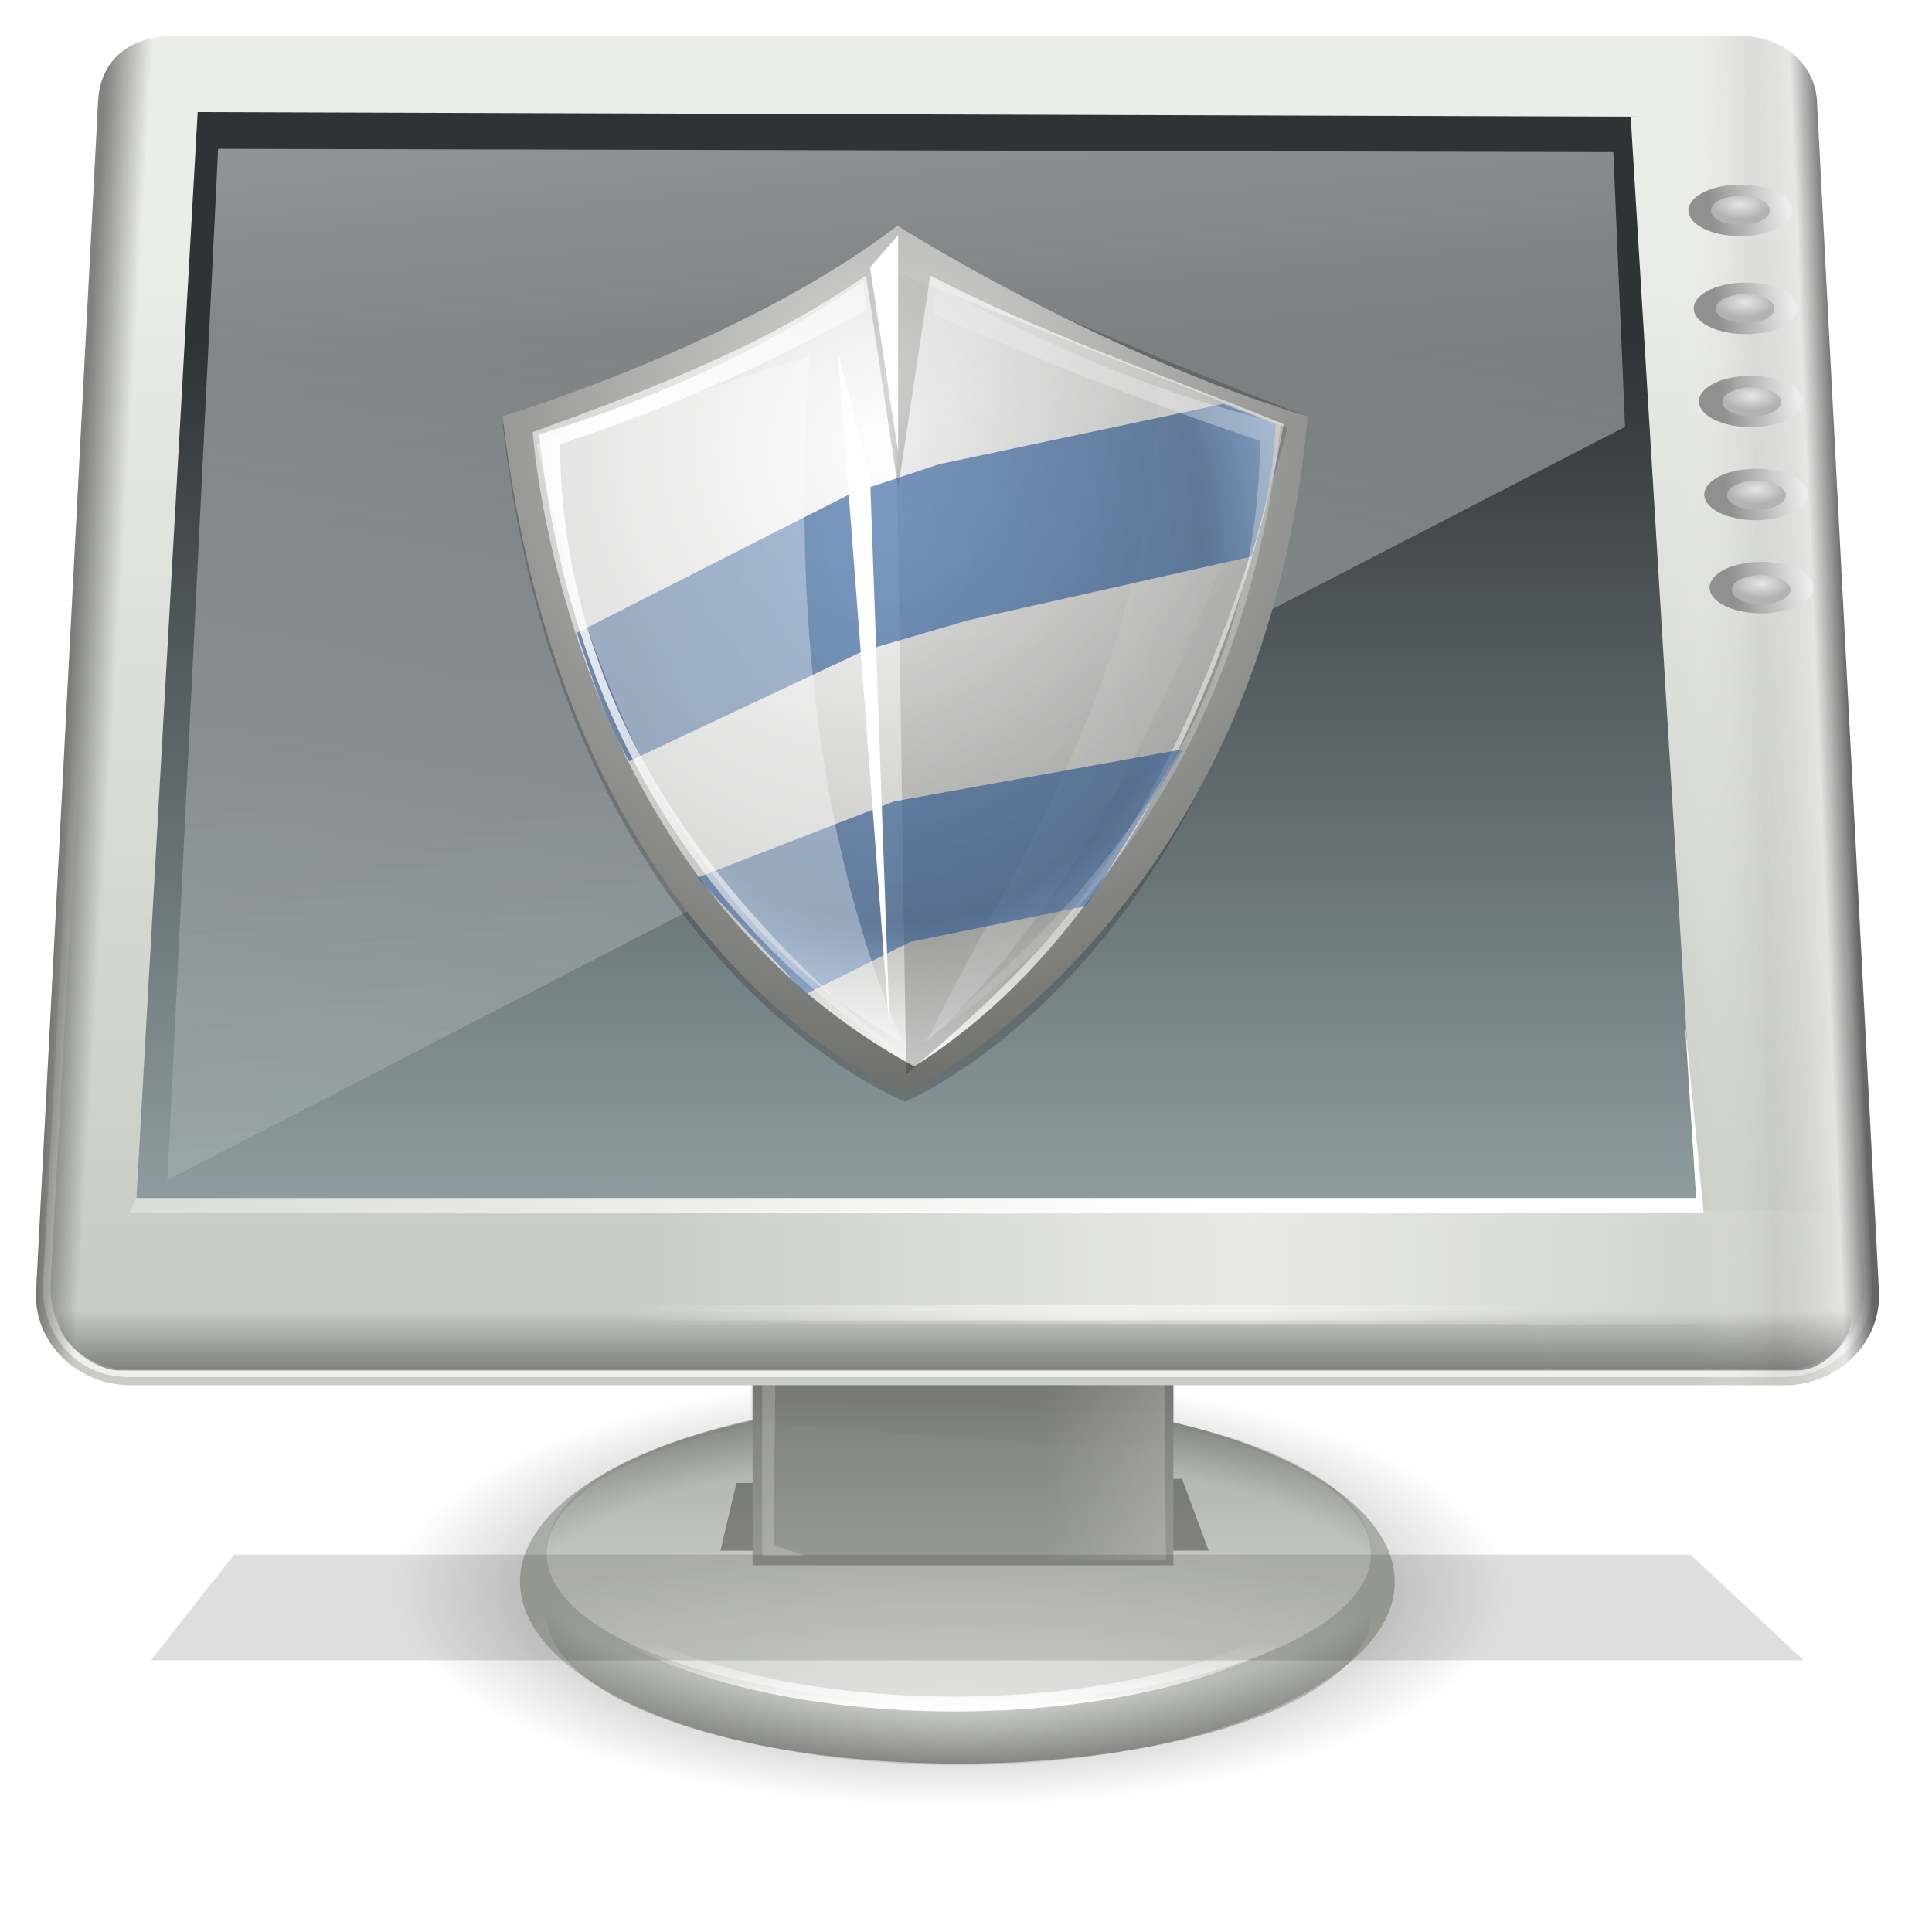 <?xml version="1.0" encoding="UTF-8" standalone="no"?>
<!-- Created with Inkscape (http://www.inkscape.org/) -->
<svg
   xmlns:dc="http://purl.org/dc/elements/1.1/"
   xmlns:cc="http://web.resource.org/cc/"
   xmlns:rdf="http://www.w3.org/1999/02/22-rdf-syntax-ns#"
   xmlns:svg="http://www.w3.org/2000/svg"
   xmlns="http://www.w3.org/2000/svg"
   xmlns:xlink="http://www.w3.org/1999/xlink"
   xmlns:sodipodi="http://sodipodi.sourceforge.net/DTD/sodipodi-0.dtd"
   xmlns:inkscape="http://www.inkscape.org/namespaces/inkscape"
   width="256"
   height="256"
   id="svg2327"
   sodipodi:version="0.32"
   inkscape:version="0.45+devel"
   sodipodi:docbase="/home/jimmac/gfx/ximian/art/icons/tango-clipart"
   sodipodi:docname="09_security.svg"
   inkscape:output_extension="org.inkscape.output.svg.inkscape"
   version="1.0"
   inkscape:export-filename="/home/jimmac/src/cvs/tango-icon-theme/128x128/devices/video-display.png"
   inkscape:export-xdpi="45"
   inkscape:export-ydpi="45">
  <defs
     id="defs3">
    <filter
       inkscape:collect="always"
       x="-0.306"
       width="1.611"
       y="-0.173"
       height="1.345"
       id="filter9141">
      <feGaussianBlur
         inkscape:collect="always"
         stdDeviation="11.586"
         id="feGaussianBlur9143" />
    </filter>
    <radialGradient
       inkscape:collect="always"
       xlink:href="#linearGradient5642"
       id="radialGradient5652"
       gradientUnits="userSpaceOnUse"
       gradientTransform="matrix(-2.799,0,0,5.926,338.627,-550)"
       cx="50.423"
       cy="105.181"
       fx="50.423"
       fy="105.181"
       r="45.707" />
    <linearGradient
       inkscape:collect="always"
       id="linearGradient5642">
      <stop
         style="stop-color:#ffffff;stop-opacity:1;"
         offset="0"
         id="stop5644" />
      <stop
         style="stop-color:#ffffff;stop-opacity:0;"
         offset="1"
         id="stop5646" />
    </linearGradient>
    <radialGradient
       inkscape:collect="always"
       xlink:href="#linearGradient5642"
       id="radialGradient5648"
       cx="50.423"
       cy="105.181"
       fx="50.423"
       fy="105.181"
       r="45.707"
       gradientTransform="matrix(2.799,0,0,5.926,-90.703,-547.172)"
       gradientUnits="userSpaceOnUse" />
    <filter
       inkscape:collect="always"
       x="-1.025"
       width="3.05"
       y="-0.078"
       height="1.156"
       id="filter5632">
      <feGaussianBlur
         inkscape:collect="always"
         stdDeviation="5.552"
         id="feGaussianBlur5634" />
    </filter>
    <linearGradient
       inkscape:collect="always"
       id="linearGradient5578">
      <stop
         style="stop-color:#3465a4;stop-opacity:1;"
         offset="0"
         id="stop5580" />
      <stop
         id="stop5636"
         offset="0.759"
         style="stop-color:#295083;stop-opacity:1;" />
      <stop
         style="stop-color:#6f9ad3;stop-opacity:1"
         offset="1"
         id="stop5582" />
    </linearGradient>
    <radialGradient
       inkscape:collect="always"
       xlink:href="#linearGradient5578"
       id="radialGradient5584"
       cx="121"
       cy="91.904"
       fx="121"
       fy="91.904"
       r="87"
       gradientTransform="matrix(1.151,0,0,1.422,-18.226,-30.166)"
       gradientUnits="userSpaceOnUse" />
    <filter
       inkscape:collect="always"
       x="-0.12"
       width="1.24"
       y="-0.063"
       height="1.126"
       id="filter5572">
      <feGaussianBlur
         inkscape:collect="always"
         stdDeviation="4.345"
         id="feGaussianBlur5574" />
    </filter>
    <linearGradient
       inkscape:collect="always"
       id="linearGradient5508">
      <stop
         style="stop-color:#ffffff;stop-opacity:1;"
         offset="0"
         id="stop5510" />
      <stop
         style="stop-color:#ffffff;stop-opacity:0;"
         offset="1"
         id="stop5512" />
    </linearGradient>
    <linearGradient
       inkscape:collect="always"
       xlink:href="#linearGradient5508"
       id="linearGradient5514"
       x1="125"
       y1="140.5"
       x2="212"
       y2="140.5"
       gradientUnits="userSpaceOnUse"
       gradientTransform="translate(3,1)" />
    <filter
       inkscape:collect="always"
       x="-0.721"
       width="2.442"
       y="-0.093"
       height="1.187"
       id="filter5332">
      <feGaussianBlur
         inkscape:collect="always"
         stdDeviation="2.103"
         id="feGaussianBlur5334" />
    </filter>
    <filter
       inkscape:collect="always"
       id="filter5416">
      <feGaussianBlur
         inkscape:collect="always"
         stdDeviation="3.853"
         id="feGaussianBlur5418" />
    </filter>
    <linearGradient
       inkscape:collect="always"
       id="linearGradient5338">
      <stop
         style="stop-color:#000000;stop-opacity:1;"
         offset="0"
         id="stop5340" />
      <stop
         style="stop-color:#000000;stop-opacity:0;"
         offset="1"
         id="stop5342" />
    </linearGradient>
    <linearGradient
       inkscape:collect="always"
       xlink:href="#linearGradient5338"
       id="linearGradient5346"
       x1="201"
       y1="179"
       x2="78"
       y2="40"
       gradientUnits="userSpaceOnUse" />
    <linearGradient
       id="linearGradient5204">
      <stop
         style="stop-color:#ffffff;stop-opacity:1;"
         offset="0"
         id="stop5206" />
      <stop
         id="stop5212"
         offset="0.773"
         style="stop-opacity:1;stop-color:#c5c5c3" />
      <stop
         style="stop-opacity:1;stop-color:#ffffff"
         offset="1"
         id="stop5208" />
    </linearGradient>
    <radialGradient
       inkscape:collect="always"
       xlink:href="#linearGradient5204"
       id="radialGradient5210"
       cx="117.5"
       cy="78.487"
       fx="117.5"
       fy="78.487"
       r="95"
       gradientTransform="matrix(1.6,0,0,1.676,-70.537,-55.554)"
       gradientUnits="userSpaceOnUse" />
    <linearGradient
       inkscape:collect="always"
       id="linearGradient5654">
      <stop
         style="stop-color:#d7d7d5;stop-opacity:1"
         offset="0"
         id="stop5656" />
      <stop
         style="stop-color:#585a56;stop-opacity:1"
         offset="1"
         id="stop5658" />
    </linearGradient>
    <radialGradient
       inkscape:collect="always"
       xlink:href="#linearGradient5654"
       id="radialGradient5660"
       cx="118.517"
       cy="67.031"
       fx="118.517"
       fy="67.031"
       r="100.264"
       gradientTransform="matrix(1.945,0,0,2.097,-112.009,-78.328)"
       gradientUnits="userSpaceOnUse" />
    <filter
       inkscape:collect="always"
       id="filter5502">
      <feGaussianBlur
         inkscape:collect="always"
         stdDeviation="3.125"
         id="feGaussianBlur5504" />
    </filter>
    <linearGradient
       id="linearGradient5795">
      <stop
         style="stop-color:#2e3436;stop-opacity:1;"
         offset="0"
         id="stop5797" />
      <stop
         style="stop-color:#8d9a9e;stop-opacity:1;"
         offset="1"
         id="stop5799" />
    </linearGradient>
    <linearGradient
       id="linearGradient7113">
      <stop
         style="stop-color:#ccceca;stop-opacity:1;"
         offset="0"
         id="stop7115" />
      <stop
         style="stop-color:#aaada7;stop-opacity:1;"
         offset="1"
         id="stop7117" />
    </linearGradient>
    <linearGradient
       id="linearGradient7103">
      <stop
         style="stop-color:#000000;stop-opacity:0;"
         offset="0"
         id="stop7105" />
      <stop
         id="stop7111"
         offset="0.738"
         style="stop-color:#000000;stop-opacity:0;" />
      <stop
         style="stop-color:#000000;stop-opacity:1;"
         offset="1"
         id="stop7107" />
    </linearGradient>
    <linearGradient
       inkscape:collect="always"
       id="linearGradient6281">
      <stop
         style="stop-color:#000000;stop-opacity:1;"
         offset="0"
         id="stop6283" />
      <stop
         style="stop-color:#000000;stop-opacity:0;"
         offset="1"
         id="stop6285" />
    </linearGradient>
    <linearGradient
       inkscape:collect="always"
       id="linearGradient6257">
      <stop
         style="stop-color:#000000;stop-opacity:1;"
         offset="0"
         id="stop6259" />
      <stop
         style="stop-color:#000000;stop-opacity:0;"
         offset="1"
         id="stop6261" />
    </linearGradient>
    <linearGradient
       id="linearGradient6241">
      <stop
         style="stop-color:#555753;stop-opacity:1;"
         offset="0"
         id="stop6243" />
      <stop
         style="stop-color:#3b3c3a;stop-opacity:1;"
         offset="1"
         id="stop6245" />
    </linearGradient>
    <linearGradient
       inkscape:collect="always"
       id="linearGradient6225">
      <stop
         style="stop-color:#ffffff;stop-opacity:1;"
         offset="0"
         id="stop6227" />
      <stop
         style="stop-color:#ffffff;stop-opacity:0;"
         offset="1"
         id="stop6229" />
    </linearGradient>
    <linearGradient
       id="linearGradient6215">
      <stop
         style="stop-color:#ffffff;stop-opacity:0;"
         offset="0"
         id="stop6217" />
      <stop
         id="stop6223"
         offset="0.5"
         style="stop-color:#ffffff;stop-opacity:1;" />
      <stop
         style="stop-color:#ffffff;stop-opacity:0;"
         offset="1"
         id="stop6219" />
    </linearGradient>
    <linearGradient
       inkscape:collect="always"
       id="linearGradient6203">
      <stop
         style="stop-color:#000000;stop-opacity:1;"
         offset="0"
         id="stop6205" />
      <stop
         style="stop-color:#000000;stop-opacity:0;"
         offset="1"
         id="stop6207" />
    </linearGradient>
    <linearGradient
       id="linearGradient6157">
      <stop
         style="stop-color:#ffffff;stop-opacity:1;"
         offset="0"
         id="stop6159" />
      <stop
         id="stop6165"
         offset="0.5"
         style="stop-color:#bfbfbf;stop-opacity:0.498;" />
      <stop
         style="stop-color:#ffffff;stop-opacity:0;"
         offset="1"
         id="stop6161" />
    </linearGradient>
    <linearGradient
       inkscape:collect="always"
       id="linearGradient6013">
      <stop
         style="stop-color:#ffffff;stop-opacity:1;"
         offset="0"
         id="stop6015" />
      <stop
         style="stop-color:#ffffff;stop-opacity:0;"
         offset="1"
         id="stop6017" />
    </linearGradient>
    <linearGradient
       inkscape:collect="always"
       id="linearGradient5875">
      <stop
         style="stop-color:#ffffff;stop-opacity:1;"
         offset="0"
         id="stop5877" />
      <stop
         style="stop-color:#ffffff;stop-opacity:0;"
         offset="1"
         id="stop5879" />
    </linearGradient>
    <linearGradient
       id="linearGradient5867">
      <stop
         style="stop-color:#ffffff;stop-opacity:1;"
         offset="0"
         id="stop5869" />
      <stop
         style="stop-color:#ffffff;stop-opacity:0;"
         offset="1"
         id="stop5871" />
    </linearGradient>
    <linearGradient
       id="linearGradient5678">
      <stop
         style="stop-color:#e6e6e6;stop-opacity:1;"
         offset="0"
         id="stop5680" />
      <stop
         style="stop-color:#b2b2b2;stop-opacity:1;"
         offset="1"
         id="stop5682" />
    </linearGradient>
    <linearGradient
       id="linearGradient2329">
      <stop
         id="stop2331"
         offset="0"
         style="stop-color:#ffffff;stop-opacity:1;" />
      <stop
         id="stop2333"
         offset="1"
         style="stop-color:#ffffff;stop-opacity:0;" />
    </linearGradient>
    <linearGradient
       id="linearGradient2711">
      <stop
         id="stop2713"
         offset="0"
         style="stop-color:#909090;stop-opacity:1;" />
      <stop
         id="stop2715"
         offset="1"
         style="stop-color:#ebebeb;stop-opacity:0.99;" />
    </linearGradient>
    <linearGradient
       id="linearGradient2701">
      <stop
         id="stop2703"
         offset="0"
         style="stop-color:#585956;stop-opacity:1;" />
      <stop
         id="stop2705"
         offset="1"
         style="stop-color:#bbbeb8;stop-opacity:1;" />
    </linearGradient>
    <linearGradient
       id="linearGradient2683">
      <stop
         id="stop2685"
         offset="0"
         style="stop-color:#000000;stop-opacity:1;" />
      <stop
         id="stop2687"
         offset="1"
         style="stop-color:#000000;stop-opacity:0;" />
    </linearGradient>
    <linearGradient
       id="linearGradient2675">
      <stop
         id="stop2677"
         offset="0"
         style="stop-color:#5b5b97;stop-opacity:1;" />
      <stop
         id="stop2679"
         offset="1"
         style="stop-color:#1b1b43;stop-opacity:1;" />
    </linearGradient>
    <linearGradient
       id="linearGradient2667">
      <stop
         id="stop2669"
         offset="0"
         style="stop-color:#ffffff;stop-opacity:1;" />
      <stop
         id="stop2671"
         offset="1"
         style="stop-color:#fcfcff;stop-opacity:0;" />
    </linearGradient>
    <linearGradient
       inkscape:collect="always"
       id="linearGradient2454">
      <stop
         style="stop-color:#000000;stop-opacity:1;"
         offset="0"
         id="stop2456" />
      <stop
         style="stop-color:#000000;stop-opacity:0;"
         offset="1"
         id="stop2458" />
    </linearGradient>
    <linearGradient
       inkscape:collect="always"
       id="linearGradient2415">
      <stop
         style="stop-color:#ffffff;stop-opacity:1;"
         offset="0"
         id="stop2417" />
      <stop
         style="stop-color:#ffffff;stop-opacity:0;"
         offset="1"
         id="stop2419" />
    </linearGradient>
    <linearGradient
       id="linearGradient2245">
      <stop
         style="stop-color:#ebede8;stop-opacity:1;"
         offset="0"
         id="stop2247" />
      <stop
         style="stop-color:#cacdc6;stop-opacity:1;"
         offset="1"
         id="stop2249" />
    </linearGradient>
    <linearGradient
       inkscape:collect="always"
       xlink:href="#linearGradient2245"
       id="linearGradient2251"
       gradientTransform="matrix(6.97,0,0,5.456,-5.749,-13.739)"
       x1="28.412"
       y1="7.962"
       x2="28.412"
       y2="32.621"
       gradientUnits="userSpaceOnUse" />
    <linearGradient
       inkscape:collect="always"
       xlink:href="#linearGradient2415"
       id="linearGradient2421"
       gradientTransform="matrix(7.101,0,0,5.78,5.922,-3.199)"
       x1="24.388"
       y1="30.738"
       x2="25.046"
       y2="17.746"
       gradientUnits="userSpaceOnUse" />
    <linearGradient
       gradientUnits="userSpaceOnUse"
       y2="37.501"
       x2="16.211"
       y1="1.654"
       x1="11.492"
       gradientTransform="matrix(8.092,0,0,5.849,3.243,-19.952)"
       id="linearGradient2673"
       xlink:href="#linearGradient2667"
       inkscape:collect="always" />
    <linearGradient
       gradientUnits="userSpaceOnUse"
       y2="162.451"
       x2="3.707"
       y1="171.291"
       x1="3.707"
       gradientTransform="matrix(35.813,0,0,1.1,8.39,-7.441)"
       id="linearGradient2689"
       xlink:href="#linearGradient2683"
       inkscape:collect="always" />
    <linearGradient
       gradientUnits="userSpaceOnUse"
       y2="64.893"
       x2="12.128"
       y1="53.535"
       x1="12.207"
       gradientTransform="matrix(11.204,0,0,7.885,-8.063,-271.536)"
       id="linearGradient2707"
       xlink:href="#linearGradient2701"
       inkscape:collect="always" />
    <linearGradient
       gradientUnits="userSpaceOnUse"
       y2="3.845"
       x2="35.521"
       y1="3.938"
       x1="34.301"
       id="linearGradient2717"
       xlink:href="#linearGradient2711"
       inkscape:collect="always" />
    <linearGradient
       y2="3.845"
       x2="35.521"
       y1="3.938"
       x1="34.301"
       gradientUnits="userSpaceOnUse"
       id="linearGradient2721"
       xlink:href="#linearGradient2711"
       inkscape:collect="always" />
    <linearGradient
       y2="3.845"
       x2="35.521"
       y1="3.938"
       x1="34.301"
       gradientUnits="userSpaceOnUse"
       id="linearGradient2725"
       xlink:href="#linearGradient2711"
       inkscape:collect="always" />
    <linearGradient
       y2="3.845"
       x2="35.521"
       y1="3.938"
       x1="34.301"
       gradientUnits="userSpaceOnUse"
       id="linearGradient2729"
       xlink:href="#linearGradient2711"
       inkscape:collect="always" />
    <linearGradient
       y2="3.845"
       x2="35.521"
       y1="3.938"
       x1="34.301"
       gradientUnits="userSpaceOnUse"
       id="linearGradient2733"
       xlink:href="#linearGradient2711"
       inkscape:collect="always" />
    <linearGradient
       gradientUnits="userSpaceOnUse"
       y2="28.206"
       x2="-35.658"
       y1="33.416"
       x1="-35.658"
       id="linearGradient2327"
       xlink:href="#linearGradient5867"
       inkscape:collect="always" />
    <linearGradient
       gradientUnits="userSpaceOnUse"
       y2="32.182"
       x2="-35.081"
       y1="33.746"
       x1="-35.081"
       id="linearGradient2337"
       xlink:href="#linearGradient2329"
       inkscape:collect="always" />
    <radialGradient
       inkscape:collect="always"
       xlink:href="#linearGradient5678"
       id="radialGradient5676"
       cx="34.781"
       cy="3.591"
       fx="34.781"
       fy="3.591"
       r="0.84"
       gradientUnits="userSpaceOnUse" />
    <radialGradient
       inkscape:collect="always"
       xlink:href="#linearGradient5678"
       id="radialGradient5686"
       gradientUnits="userSpaceOnUse"
       cx="34.781"
       cy="3.591"
       fx="34.781"
       fy="3.591"
       r="0.84" />
    <radialGradient
       inkscape:collect="always"
       xlink:href="#linearGradient5678"
       id="radialGradient5690"
       gradientUnits="userSpaceOnUse"
       cx="34.781"
       cy="3.591"
       fx="34.781"
       fy="3.591"
       r="0.84" />
    <radialGradient
       inkscape:collect="always"
       xlink:href="#linearGradient5678"
       id="radialGradient5694"
       gradientUnits="userSpaceOnUse"
       cx="34.781"
       cy="3.591"
       fx="34.781"
       fy="3.591"
       r="0.84" />
    <radialGradient
       inkscape:collect="always"
       xlink:href="#linearGradient5678"
       id="radialGradient5698"
       gradientUnits="userSpaceOnUse"
       cx="34.781"
       cy="3.591"
       fx="34.781"
       fy="3.591"
       r="0.84" />
    <radialGradient
       inkscape:collect="always"
       xlink:href="#linearGradient2454"
       id="radialGradient5767"
       gradientUnits="userSpaceOnUse"
       gradientTransform="scale(1.926,0.519)"
       cx="12.576"
       cy="67.502"
       fx="12.576"
       fy="67.502"
       r="8.766" />
    <filter
       inkscape:collect="always"
       x="-0.15"
       width="1.299"
       y="-1.639"
       height="4.278"
       id="filter5863">
      <feGaussianBlur
         inkscape:collect="always"
         stdDeviation="16.389"
         id="feGaussianBlur5865" />
    </filter>
    <linearGradient
       inkscape:collect="always"
       xlink:href="#linearGradient5875"
       id="linearGradient5881"
       x1="129.296"
       y1="217.112"
       x2="129.296"
       y2="188.042"
       gradientUnits="userSpaceOnUse" />
    <filter
       inkscape:collect="always"
       x="-0.169"
       width="1.339"
       y="-0.912"
       height="2.824"
       id="filter5949">
      <feGaussianBlur
         inkscape:collect="always"
         stdDeviation="5.48"
         id="feGaussianBlur5951" />
    </filter>
    <filter
       inkscape:collect="always"
       x="-0.247"
       width="1.494"
       y="-0.06"
       height="1.121"
       id="filter6007">
      <feGaussianBlur
         inkscape:collect="always"
         stdDeviation="0.741"
         id="feGaussianBlur6009" />
    </filter>
    <linearGradient
       inkscape:collect="always"
       xlink:href="#linearGradient6013"
       id="linearGradient6019"
       x1="154.5"
       y1="197.5"
       x2="138.375"
       y2="197.5"
       gradientUnits="userSpaceOnUse" />
    <linearGradient
       inkscape:collect="always"
       xlink:href="#linearGradient6157"
       id="linearGradient6163"
       x1="244.655"
       y1="117.797"
       x2="223.434"
       y2="118.297"
       gradientUnits="userSpaceOnUse" />
    <linearGradient
       inkscape:collect="always"
       xlink:href="#linearGradient6203"
       id="linearGradient6209"
       x1="9.05"
       y1="93.9"
       x2="15.033"
       y2="94.254"
       gradientUnits="userSpaceOnUse" />
    <linearGradient
       inkscape:collect="always"
       xlink:href="#linearGradient6203"
       id="linearGradient6213"
       gradientUnits="userSpaceOnUse"
       x1="244.942"
       y1="93.973"
       x2="240.782"
       y2="94.15" />
    <linearGradient
       inkscape:collect="always"
       xlink:href="#linearGradient6215"
       id="linearGradient6221"
       x1="85.792"
       y1="174.229"
       x2="246.612"
       y2="174.229"
       gradientUnits="userSpaceOnUse"
       gradientTransform="translate(0,-2.75)" />
    <linearGradient
       inkscape:collect="always"
       xlink:href="#linearGradient6225"
       id="linearGradient6231"
       x1="144.25"
       y1="166"
       x2="112.25"
       y2="92.5"
       gradientUnits="userSpaceOnUse" />
    <linearGradient
       inkscape:collect="always"
       xlink:href="#linearGradient6241"
       id="linearGradient6247"
       x1="137.744"
       y1="181.65"
       x2="137.744"
       y2="175.044"
       gradientUnits="userSpaceOnUse"
       gradientTransform="matrix(1,0,0,0.722,0,50.241)" />
    <linearGradient
       inkscape:collect="always"
       xlink:href="#linearGradient6257"
       id="linearGradient6263"
       x1="128.517"
       y1="183.345"
       x2="128.517"
       y2="189.178"
       gradientUnits="userSpaceOnUse"
       gradientTransform="translate(0,-0.53)" />
    <filter
       inkscape:collect="always"
       x="-0.038"
       width="1.076"
       y="-0.366"
       height="1.731"
       id="filter6269">
      <feGaussianBlur
         inkscape:collect="always"
         stdDeviation="1.067"
         id="feGaussianBlur6271" />
    </filter>
    <linearGradient
       inkscape:collect="always"
       xlink:href="#linearGradient6281"
       id="linearGradient6287"
       x1="137.761"
       y1="181.116"
       x2="137.761"
       y2="173.094"
       gradientUnits="userSpaceOnUse"
       gradientTransform="translate(0,0.5)" />
    <linearGradient
       inkscape:collect="always"
       xlink:href="#linearGradient6215"
       id="linearGradient7099"
       gradientUnits="userSpaceOnUse"
       gradientTransform="matrix(0.773,0,0,1,15.769,3.25)"
       x1="85.792"
       y1="174.229"
       x2="246.612"
       y2="174.229" />
    <radialGradient
       inkscape:collect="always"
       xlink:href="#linearGradient7103"
       id="radialGradient7109"
       cx="127.102"
       cy="229.229"
       fx="127.102"
       fy="229.229"
       r="52.149"
       gradientTransform="matrix(1.454,0,0,0.507,-57.672,97.987)"
       gradientUnits="userSpaceOnUse" />
    <radialGradient
       inkscape:collect="always"
       xlink:href="#linearGradient7113"
       id="radialGradient7119"
       cx="-35.658"
       cy="37.259"
       fx="-35.658"
       fy="37.259"
       r="9.394"
       gradientTransform="matrix(1.168,0,0,0.49,6.004,14.624)"
       gradientUnits="userSpaceOnUse" />
    <radialGradient
       inkscape:collect="always"
       xlink:href="#linearGradient7103"
       id="radialGradient7123"
       gradientUnits="userSpaceOnUse"
       gradientTransform="matrix(1.454,0,0,0.507,-57.672,97.987)"
       cx="127.102"
       cy="229.229"
       fx="127.102"
       fy="229.229"
       r="52.149" />
    <radialGradient
       gradientUnits="userSpaceOnUse"
       gradientTransform="matrix(1.647,-7.416687e-7,4.6060486e-7,2.494,-13.603,-18.994)"
       r="3"
       fy="16.195"
       fx="22.643"
       cy="16.195"
       cx="22.643"
       id="radialGradient11278"
       xlink:href="#linearGradient11272"
       inkscape:collect="always" />
    <radialGradient
       gradientUnits="userSpaceOnUse"
       r="18.214"
       fy="23.071"
       fx="25.786"
       cy="23.071"
       cx="25.786"
       id="radialGradient11270"
       xlink:href="#linearGradient11264"
       inkscape:collect="always" />
    <radialGradient
       gradientTransform="matrix(1.442,0,0,1.442,-11.409,-6.965)"
       gradientUnits="userSpaceOnUse"
       r="18.672"
       fy="15.742"
       fx="25.786"
       cy="15.742"
       cx="25.786"
       id="radialGradient11234"
       xlink:href="#linearGradient11178"
       inkscape:collect="always" />
    <radialGradient
       gradientTransform="matrix(1.41,0,0,1.41,-9.311,-2.518)"
       gradientUnits="userSpaceOnUse"
       r="11.5"
       fy="6.143"
       fx="22.714"
       cy="6.143"
       cx="22.714"
       id="radialGradient11224"
       xlink:href="#linearGradient11218"
       inkscape:collect="always" />
    <radialGradient
       gradientTransform="matrix(1.481,0,0,1.481,-10.936,-10.115)"
       gradientUnits="userSpaceOnUse"
       r="11"
       fy="21.01"
       fx="22.714"
       cy="21.01"
       cx="22.714"
       id="radialGradient11210"
       xlink:href="#linearGradient11204"
       inkscape:collect="always" />
    <linearGradient
       gradientUnits="userSpaceOnUse"
       y2="23.071"
       x2="42.471"
       y1="23.071"
       x1="7.143"
       id="linearGradient11170"
       xlink:href="#linearGradient11164"
       inkscape:collect="always" />
    <linearGradient
       id="linearGradient11164">
      <stop
         id="stop11166"
         offset="0"
         style="stop-color:#eeeeec;stop-opacity:1;" />
      <stop
         style="stop-color:#c6c6bf;stop-opacity:1;"
         offset="0.27"
         id="stop11172" />
      <stop
         id="stop11176"
         offset="0.379"
         style="stop-color:#f9f9f8;stop-opacity:1;" />
      <stop
         id="stop11174"
         offset="0.75"
         style="stop-color:#c8c8c2;stop-opacity:1;" />
      <stop
         id="stop11168"
         offset="1"
         style="stop-color:#eeeeec;stop-opacity:1;" />
    </linearGradient>
    <linearGradient
       id="linearGradient11178">
      <stop
         style="stop-color:#eeeeec;stop-opacity:1;"
         offset="0"
         id="stop11180" />
      <stop
         style="stop-color:#c1c1ba;stop-opacity:1;"
         offset="1"
         id="stop11188" />
    </linearGradient>
    <linearGradient
       id="linearGradient11204">
      <stop
         id="stop11206"
         offset="0"
         style="stop-color:#fffacf;stop-opacity:1;" />
      <stop
         id="stop11208"
         offset="1"
         style="stop-color:#d6c000;stop-opacity:1;" />
    </linearGradient>
    <linearGradient
       id="linearGradient11218">
      <stop
         id="stop11220"
         offset="0"
         style="stop-color:#edd400;stop-opacity:1;" />
      <stop
         id="stop11222"
         offset="1"
         style="stop-color:#c3ae00;stop-opacity:1;" />
    </linearGradient>
    <linearGradient
       id="linearGradient11264"
       inkscape:collect="always">
      <stop
         id="stop11266"
         offset="0"
         style="stop-color:#000000;stop-opacity:1;" />
      <stop
         id="stop11268"
         offset="1"
         style="stop-color:#000000;stop-opacity:0;" />
    </linearGradient>
    <linearGradient
       id="linearGradient11272">
      <stop
         id="stop11274"
         offset="0"
         style="stop-color:#666666;stop-opacity:1;" />
      <stop
         id="stop11276"
         offset="1"
         style="stop-color:#000000;stop-opacity:1;" />
    </linearGradient>
    <linearGradient
       id="linearGradient11280">
      <stop
         id="stop11282"
         offset="0"
         style="stop-color:#ffffff;stop-opacity:1;" />
      <stop
         id="stop11284"
         offset="1"
         style="stop-color:#eaeaea;stop-opacity:1;" />
    </linearGradient>
    <linearGradient
       inkscape:collect="always"
       xlink:href="#linearGradient5795"
       id="linearGradient5801"
       x1="117.601"
       y1="45.322"
       x2="117.601"
       y2="157.221"
       gradientUnits="userSpaceOnUse" />
    <radialGradient
       inkscape:collect="always"
       xlink:href="#linearGradient5578"
       id="radialGradient12090"
       gradientUnits="userSpaceOnUse"
       gradientTransform="matrix(1.151,0,0,1.422,-18.226,-30.166)"
       cx="121"
       cy="91.904"
       fx="121"
       fy="91.904"
       r="87" />
  </defs>
  <sodipodi:namedview
     id="base"
     pagecolor="#ffffff"
     bordercolor="#666666"
     borderopacity="0.122"
     inkscape:pageopacity="0.0"
     inkscape:pageshadow="2"
     inkscape:zoom="1"
     inkscape:cx="135.2345"
     inkscape:cy="138.96767"
     inkscape:current-layer="layer1"
     showgrid="false"
     inkscape:grid-bbox="true"
     inkscape:document-units="px"
     inkscape:window-width="872"
     inkscape:window-height="709"
     inkscape:window-x="477"
     inkscape:window-y="318"
     inkscape:showpageshadow="false"
     width="256px"
     height="256px" />
  <g
     id="layer1"
     inkscape:label="Layer 1"
     inkscape:groupmode="layer">
    <path
       sodipodi:type="arc"
       style="opacity:0.629;color:#000000;fill:url(#radialGradient5767);fill-opacity:1;fill-rule:evenodd;stroke:none;stroke-width:1;stroke-linecap:round;stroke-linejoin:miter;marker:none;marker-start:none;marker-mid:none;marker-end:none;stroke-miterlimit:4;stroke-dashoffset:0;stroke-opacity:0.701;visibility:visible;display:inline;overflow:visible"
       id="path2452"
       sodipodi:cx="24.218407"
       sodipodi:cy="35.051105"
       sodipodi:rx="16.882174"
       sodipodi:ry="4.552"
       d="M 41.101 35.051 A 16.882 4.552 0 1 1  7.336,35.051 A 16.882 4.552 0 1 1  41.101 35.051 z"
       transform="matrix(4.376,0,0,6.265,20.11,-8.672)" />
    <path
       sodipodi:type="arc"
       style="color:#000000;fill:url(#radialGradient7119);fill-opacity:1.0;fill-rule:evenodd;stroke:none;stroke-width:0.162;stroke-linecap:butt;stroke-linejoin:miter;marker:none;marker-start:none;marker-mid:none;marker-end:none;stroke-miterlimit:4;stroke-dashoffset:0;stroke-opacity:1;visibility:visible;display:inline;overflow:visible"
       id="path2407"
       sodipodi:cx="-35.658386"
       sodipodi:cy="29.716238"
       sodipodi:rx="9.3944187"
       sodipodi:ry="3.939595"
       d="M -26.264 29.716 A 9.394 3.94 0 1 1  -45.053,29.716 A 9.394 3.94 0 1 1  -26.264 29.716 z"
       transform="matrix(6.169,0,0,6.165,346.836,26.382)" />
    <path
       sodipodi:type="arc"
       style="opacity:0.429;color:#000000;fill:url(#linearGradient5881);fill-opacity:1.0;fill-rule:evenodd;stroke:none;stroke-width:1;stroke-linecap:round;stroke-linejoin:round;marker:none;marker-start:none;marker-mid:none;marker-end:none;stroke-miterlimit:4;stroke-dasharray:none;stroke-dashoffset:0;stroke-opacity:1;visibility:visible;display:inline;overflow:visible;enable-background:accumulate"
       id="path5873"
       sodipodi:cx="127.10245"
       sodipodi:cy="206.14897"
       sodipodi:rx="52.149124"
       sodipodi:ry="18.031223"
       d="M 179.252 206.149 A 52.149 18.031 0 1 1  74.953,206.149 A 52.149 18.031 0 1 1  179.252 206.149 z"
       transform="matrix(1.047,0,0,1.096,-6.032,-20.065)" />
    <path
       style="opacity:0.577;fill:#000000;fill-opacity:1;fill-rule:evenodd;stroke:none;stroke-width:1px;stroke-linecap:butt;stroke-linejoin:miter;stroke-opacity:1;filter:url(#filter5949)"
       d="M 97.581,193.414 L 95.459,204.727 L 160.16,204.727 L 156.624,192.707 L 97.581,193.414 z "
       id="path5883"
       transform="matrix(1,0,0,0.792,0,43.328)" />
    <path
       transform="matrix(1.047,0,0,1.096,-6.032,-20.565)"
       d="M 179.252 206.149 A 52.149 18.031 0 1 1  74.953,206.149 A 52.149 18.031 0 1 1  179.252 206.149 z"
       sodipodi:ry="18.031223"
       sodipodi:rx="52.149124"
       sodipodi:cy="206.14897"
       sodipodi:cx="127.10245"
       id="path7101"
       style="opacity:0.274;color:#000000;fill:url(#radialGradient7109);fill-opacity:1;fill-rule:evenodd;stroke:none;stroke-width:1;stroke-linecap:round;stroke-linejoin:round;marker:none;marker-start:none;marker-mid:none;marker-end:none;stroke-miterlimit:4;stroke-dasharray:none;stroke-dashoffset:0;stroke-opacity:1;visibility:visible;display:inline;overflow:visible;enable-background:accumulate"
       sodipodi:type="arc" />
    <path
       sodipodi:type="arc"
       style="color:#000000;fill:none;fill-opacity:1;fill-rule:evenodd;stroke:url(#linearGradient2337);stroke-width:0.357;stroke-linecap:butt;stroke-linejoin:miter;marker:none;marker-start:none;marker-mid:none;marker-end:none;stroke-miterlimit:4;stroke-dasharray:none;stroke-dashoffset:0;stroke-opacity:1;visibility:visible;display:inline;overflow:visible"
       id="path2983"
       sodipodi:cx="-35.658386"
       sodipodi:cy="29.716238"
       sodipodi:rx="9.3944187"
       sodipodi:ry="3.939595"
       d="M -26.264 29.716 A 9.394 3.94 0 1 1  -45.053,29.716 A 9.394 3.94 0 1 1  -26.264 29.716 z"
       transform="matrix(5.691,0,0,5.53,329.41,39.675)" />
    <rect
       y="168.18"
       x="99.717"
       height="39.241"
       width="55.762"
       id="rect2699"
       style="color:#000000;fill:url(#linearGradient2707);fill-opacity:1;fill-rule:evenodd;stroke:none;stroke-width:0.609;stroke-linecap:butt;stroke-linejoin:miter;marker:none;marker-start:none;marker-mid:none;marker-end:none;stroke-miterlimit:4;stroke-dashoffset:0;stroke-opacity:1;visibility:visible;display:inline;overflow:visible" />
    <path
       style="opacity:0.451;fill:#ffffff;fill-opacity:1;fill-rule:evenodd;stroke:none;stroke-width:1px;stroke-linecap:butt;stroke-linejoin:miter;stroke-opacity:1;filter:url(#filter6007)"
       d="M 101,182.5 L 101,206.25 L 107,206.25 L 102.5,204.75 L 102.75,181.75 L 101,182.5 z "
       id="path5953" />
    <path
       style="opacity:0.257;fill:url(#linearGradient6263);fill-opacity:1;fill-rule:evenodd;stroke:none;stroke-width:1px;stroke-linecap:butt;stroke-linejoin:miter;stroke-opacity:1;filter:url(#filter6269)"
       d="M 99.525,182.814 L 155.74,182.814 L 155.74,188.648 L 99.349,186.35 L 99.525,182.814 z "
       id="path6255"
       transform="matrix(1,0,0,1.788,0,-144.743)" />
    <path
       style="fill:url(#linearGradient6019);fill-rule:evenodd;stroke:none;stroke-width:1px;stroke-linecap:butt;stroke-linejoin:miter;stroke-opacity:1;fill-opacity:1.0;opacity:0.194"
       d="M 154.5,206.75 L 154.25,180.25 L 136.5,180.75 L 136.5,206.5 L 154.5,206.75 z "
       id="path6011" />
    <path
       style="opacity:0.36;fill:#000000;fill-opacity:1;fill-rule:evenodd;stroke:none;stroke-width:1px;stroke-linecap:butt;stroke-linejoin:miter;stroke-opacity:1;filter:url(#filter5863)"
       d="M 31,205 L 20,225 L 239,225 L 224,205 L 31,205 z "
       id="path5769"
       sodipodi:nodetypes="ccccc"
       transform="matrix(1,0,0,0.7,0,62.5)" />
    <path
       style="color:#000000;fill:url(#linearGradient2251);fill-opacity:1.0;fill-rule:evenodd;stroke:none;stroke-width:1;stroke-linecap:butt;stroke-linejoin:miter;marker:none;marker-start:none;marker-mid:none;marker-end:none;stroke-miterlimit:4;stroke-dashoffset:0;stroke-opacity:1;visibility:visible;display:inline;overflow:visible"
       d="M 23.279,4.756 L 230.471,4.756 C 236.092,4.756 240.489,8.354 240.752,13.397 L 248.969,171.089 C 249.328,177.98 243.411,183.544 236.506,183.544 L 17.244,183.544 C 10.339,183.544 4.422,177.98 4.781,171.089 L 12.998,13.397 C 13.246,8.628 16.375,4.756 23.279,4.756 z "
       id="rect2404"
       sodipodi:nodetypes="cssssssss" />
    <path
       sodipodi:nodetypes="ccccc"
       id="path2377"
       d="M 26.192,14.849 L 18.079,158.76 L 224.796,158.76 L 216.077,15.459 L 26.192,14.849 z "
       style="fill:url(#linearGradient5801);fill-opacity:1.0;fill-rule:evenodd;stroke:none;stroke-width:0.5;stroke-linecap:butt;stroke-linejoin:round;stroke-miterlimit:4;stroke-dasharray:none;stroke-opacity:1" />
    <path
       sodipodi:nodetypes="cssssssss"
       id="path2397"
       d="M 18.191,7.73 L 235.077,7.488 C 236.895,7.486 238.66,9.008 238.807,11.668 L 247.534,169.823 C 247.908,176.593 243.015,181.968 236.231,181.968 L 17.118,181.968 C 10.335,181.968 5.848,176.593 6.216,169.823 L 14.701,13.647 C 14.95,9.062 15.767,7.733 18.191,7.73 z "
       style="color:#000000;fill:none;fill-opacity:1;fill-rule:evenodd;stroke:url(#linearGradient2421);stroke-width:1;stroke-linecap:butt;stroke-linejoin:miter;marker:none;marker-start:none;marker-mid:none;marker-end:none;stroke-miterlimit:4;stroke-dashoffset:0;stroke-opacity:0.701;visibility:visible;display:inline;overflow:visible" />
    <path
       sodipodi:nodetypes="ccccc"
       style="stroke-opacity:1;stroke-linejoin:miter;stroke-linecap:butt;stroke-width:0.25pt;stroke:none;fill-rule:evenodd;fill-opacity:1;fill:url(#linearGradient2673);opacity:0.531"
       d="M 28.908,19.724 L 22.167,156.381 C 22.167,156.381 215.329,56.56 215.329,56.56 L 213.775,20.156 L 28.908,19.724 z"
       id="path2443" />
    <path
       sodipodi:nodetypes="cssssssss"
       id="path6147"
       d="M 23.279,4.756 L 230.471,4.756 C 236.092,4.756 240.489,8.354 240.752,13.397 L 248.969,171.089 C 249.328,177.98 243.411,183.544 236.506,183.544 L 17.244,183.544 C 10.339,183.544 4.422,177.98 4.781,171.089 L 12.998,13.397 C 13.246,8.628 16.375,4.756 23.279,4.756 z "
       style="color:#000000;fill:url(#linearGradient6163);fill-opacity:1.0;fill-rule:evenodd;stroke:none;stroke-width:1;stroke-linecap:butt;stroke-linejoin:miter;marker:none;marker-start:none;marker-mid:none;marker-end:none;stroke-miterlimit:4;stroke-dashoffset:0;stroke-opacity:1;visibility:visible;display:inline;overflow:visible;opacity:0.674" />
    <path
       transform="matrix(8.212,0,0,4.059,-54.998,11.897)"
       d="M 35.621 3.938 A 0.84 0.84 0 1 1  33.941,3.938 A 0.84 0.84 0 1 1  35.621 3.938 z"
       sodipodi:ry="0.83968931"
       sodipodi:rx="0.83968931"
       sodipodi:cy="3.9384086"
       sodipodi:cx="34.780815"
       id="path2709"
       style="color:#000000;fill:url(#linearGradient2717);fill-opacity:1;fill-rule:evenodd;stroke:none;stroke-width:0.5;stroke-linecap:butt;stroke-linejoin:miter;marker:none;marker-start:none;marker-mid:none;marker-end:none;stroke-miterlimit:4;stroke-dashoffset:0;stroke-opacity:1;visibility:visible;display:inline;overflow:visible"
       sodipodi:type="arc" />
    <path
       sodipodi:type="arc"
       style="color:#000000;fill:url(#linearGradient2721);fill-opacity:1;fill-rule:evenodd;stroke:none;stroke-width:0.5;stroke-linecap:butt;stroke-linejoin:miter;marker:none;marker-start:none;marker-mid:none;marker-end:none;stroke-miterlimit:4;stroke-dashoffset:0;stroke-opacity:1;visibility:visible;display:inline;overflow:visible"
       id="path2719"
       sodipodi:cx="34.780815"
       sodipodi:cy="3.9384086"
       sodipodi:rx="0.83968931"
       sodipodi:ry="0.83968931"
       d="M 35.621 3.938 A 0.84 0.84 0 1 1  33.941,3.938 A 0.84 0.84 0 1 1  35.621 3.938 z"
       transform="matrix(8.212,0,0,4.059,-54.297,24.88)" />
    <path
       transform="matrix(8.212,0,0,4.059,-53.596,37.21)"
       d="M 35.621 3.938 A 0.84 0.84 0 1 1  33.941,3.938 A 0.84 0.84 0 1 1  35.621 3.938 z"
       sodipodi:ry="0.83968931"
       sodipodi:rx="0.83968931"
       sodipodi:cy="3.9384086"
       sodipodi:cx="34.780815"
       id="path2723"
       style="color:#000000;fill:url(#linearGradient2725);fill-opacity:1;fill-rule:evenodd;stroke:none;stroke-width:0.5;stroke-linecap:butt;stroke-linejoin:miter;marker:none;marker-start:none;marker-mid:none;marker-end:none;stroke-miterlimit:4;stroke-dashoffset:0;stroke-opacity:1;visibility:visible;display:inline;overflow:visible"
       sodipodi:type="arc" />
    <path
       sodipodi:type="arc"
       style="color:#000000;fill:url(#linearGradient2729);fill-opacity:1;fill-rule:evenodd;stroke:none;stroke-width:0.5;stroke-linecap:butt;stroke-linejoin:miter;marker:none;marker-start:none;marker-mid:none;marker-end:none;stroke-miterlimit:4;stroke-dashoffset:0;stroke-opacity:1;visibility:visible;display:inline;overflow:visible"
       id="path2727"
       sodipodi:cx="34.780815"
       sodipodi:cy="3.9384086"
       sodipodi:rx="0.83968931"
       sodipodi:ry="0.83968931"
       d="M 35.621 3.938 A 0.84 0.84 0 1 1  33.941,3.938 A 0.84 0.84 0 1 1  35.621 3.938 z"
       transform="matrix(8.212,0,0,4.059,-52.895,49.54)" />
    <path
       transform="matrix(8.212,0,0,4.059,-52.195,61.87)"
       d="M 35.621 3.938 A 0.84 0.84 0 1 1  33.941,3.938 A 0.84 0.84 0 1 1  35.621 3.938 z"
       sodipodi:ry="0.83968931"
       sodipodi:rx="0.83968931"
       sodipodi:cy="3.9384086"
       sodipodi:cx="34.780815"
       id="path2731"
       style="color:#000000;fill:url(#linearGradient2733);fill-opacity:1;fill-rule:evenodd;stroke:none;stroke-width:0.5;stroke-linecap:butt;stroke-linejoin:miter;marker:none;marker-start:none;marker-mid:none;marker-end:none;stroke-miterlimit:4;stroke-dashoffset:0;stroke-opacity:1;visibility:visible;display:inline;overflow:visible"
       sodipodi:type="arc" />
    <path
       sodipodi:type="arc"
       style="color:#000000;fill:url(#radialGradient5676);fill-opacity:1;fill-rule:evenodd;stroke:none;stroke-width:0.5;stroke-linecap:butt;stroke-linejoin:miter;marker:none;marker-start:none;marker-mid:none;marker-end:none;stroke-miterlimit:4;stroke-dashoffset:0;stroke-opacity:1;visibility:visible;display:inline;overflow:visible"
       id="path4703"
       sodipodi:cx="34.780815"
       sodipodi:cy="3.9384086"
       sodipodi:rx="0.83968931"
       sodipodi:ry="0.83968931"
       d="M 35.621 3.938 A 0.84 0.84 0 1 1  33.941,3.938 A 0.84 0.84 0 1 1  35.621 3.938 z"
       transform="matrix(-4.633,0,0,2.29,391.752,18.865)" />
    <path
       transform="matrix(-4.633,0,0,2.29,392.377,31.865)"
       d="M 35.621 3.938 A 0.84 0.84 0 1 1  33.941,3.938 A 0.84 0.84 0 1 1  35.621 3.938 z"
       sodipodi:ry="0.83968931"
       sodipodi:rx="0.83968931"
       sodipodi:cy="3.9384086"
       sodipodi:cx="34.780815"
       id="path5684"
       style="color:#000000;fill:url(#radialGradient5686);fill-opacity:1;fill-rule:evenodd;stroke:none;stroke-width:0.5;stroke-linecap:butt;stroke-linejoin:miter;marker:none;marker-start:none;marker-mid:none;marker-end:none;stroke-miterlimit:4;stroke-dashoffset:0;stroke-opacity:1;visibility:visible;display:inline;overflow:visible"
       sodipodi:type="arc" />
    <path
       sodipodi:type="arc"
       style="color:#000000;fill:url(#radialGradient5690);fill-opacity:1;fill-rule:evenodd;stroke:none;stroke-width:0.5;stroke-linecap:butt;stroke-linejoin:miter;marker:none;marker-start:none;marker-mid:none;marker-end:none;stroke-miterlimit:4;stroke-dashoffset:0;stroke-opacity:1;visibility:visible;display:inline;overflow:visible"
       id="path5688"
       sodipodi:cx="34.780815"
       sodipodi:cy="3.9384086"
       sodipodi:rx="0.83968931"
       sodipodi:ry="0.83968931"
       d="M 35.621 3.938 A 0.84 0.84 0 1 1  33.941,3.938 A 0.84 0.84 0 1 1  35.621 3.938 z"
       transform="matrix(-4.633,0,0,2.29,393.252,44.24)" />
    <path
       transform="matrix(-4.633,0,0,2.29,393.877,56.615)"
       d="M 35.621 3.938 A 0.84 0.84 0 1 1  33.941,3.938 A 0.84 0.84 0 1 1  35.621 3.938 z"
       sodipodi:ry="0.83968931"
       sodipodi:rx="0.83968931"
       sodipodi:cy="3.9384086"
       sodipodi:cx="34.780815"
       id="path5692"
       style="color:#000000;fill:url(#radialGradient5694);fill-opacity:1;fill-rule:evenodd;stroke:none;stroke-width:0.5;stroke-linecap:butt;stroke-linejoin:miter;marker:none;marker-start:none;marker-mid:none;marker-end:none;stroke-miterlimit:4;stroke-dashoffset:0;stroke-opacity:1;visibility:visible;display:inline;overflow:visible"
       sodipodi:type="arc" />
    <path
       sodipodi:type="arc"
       style="color:#000000;fill:url(#radialGradient5698);fill-opacity:1;fill-rule:evenodd;stroke:none;stroke-width:0.5;stroke-linecap:butt;stroke-linejoin:miter;marker:none;marker-start:none;marker-mid:none;marker-end:none;stroke-miterlimit:4;stroke-dashoffset:0;stroke-opacity:1;visibility:visible;display:inline;overflow:visible"
       id="path5696"
       sodipodi:cx="34.780815"
       sodipodi:cy="3.9384086"
       sodipodi:rx="0.83968931"
       sodipodi:ry="0.83968931"
       d="M 35.621 3.938 A 0.84 0.84 0 1 1  33.941,3.938 A 0.84 0.84 0 1 1  35.621 3.938 z"
       transform="matrix(-4.633,0,0,2.29,394.502,69.115)" />
    <path
       style="fill:url(#linearGradient6231);fill-rule:evenodd;stroke:none;stroke-width:1px;stroke-linecap:butt;stroke-linejoin:miter;stroke-opacity:1;fill-opacity:1.0"
       d="M 223.25,135.25 L 224.75,158.75 L 18,158.75 L 17.25,160.75 L 225.75,160.75 L 223.25,135.25 z "
       id="path6143"
       sodipodi:nodetypes="cccccc" />
    <path
       id="path6145"
       d="M 7.904,174.484 C 7.208,170.976 9.835,167.944 13.789,167.944 L 239.002,167.944 C 243.463,167.944 246.151,171.51 245.522,175.015"
       style="opacity:0.566;fill:none;fill-opacity:0.75;fill-rule:evenodd;stroke:url(#linearGradient6221);stroke-width:15;stroke-linecap:round;stroke-linejoin:miter;stroke-miterlimit:4;stroke-dasharray:none;stroke-opacity:1"
       sodipodi:nodetypes="cccc" />
    <path
       style="color:#000000;fill:url(#linearGradient6209);fill-opacity:1.0;fill-rule:evenodd;stroke:none;stroke-width:1;stroke-linecap:butt;stroke-linejoin:miter;marker:none;marker-start:none;marker-mid:none;marker-end:none;stroke-miterlimit:4;stroke-dashoffset:0;stroke-opacity:1;visibility:visible;display:inline;overflow:visible;opacity:0.446"
       d="M 23.279,4.756 L 230.471,4.756 C 236.092,4.756 240.489,8.354 240.752,13.397 L 248.969,171.089 C 249.328,177.98 243.411,183.544 236.506,183.544 L 17.244,183.544 C 10.339,183.544 4.422,177.98 4.781,171.089 L 12.998,13.397 C 13.246,8.628 16.375,4.756 23.279,4.756 z "
       id="path6201"
       sodipodi:nodetypes="cssssssss" />
    <path
       sodipodi:nodetypes="cssssssss"
       id="path6211"
       d="M 23.279,4.756 L 230.471,4.756 C 236.092,4.756 240.489,8.354 240.752,13.397 L 248.969,171.089 C 249.328,177.98 243.411,183.544 236.506,183.544 L 17.244,183.544 C 10.339,183.544 4.422,177.98 4.781,171.089 L 12.998,13.397 C 13.246,8.628 16.375,4.756 23.279,4.756 z "
       style="color:#000000;fill:url(#linearGradient6213);fill-opacity:1.0;fill-rule:evenodd;stroke:none;stroke-width:1;stroke-linecap:butt;stroke-linejoin:miter;marker:none;marker-start:none;marker-mid:none;marker-end:none;stroke-miterlimit:4;stroke-dashoffset:0;stroke-opacity:1;visibility:visible;display:inline;overflow:visible;opacity:0.577" />
    <path
       style="opacity:0.377;fill:url(#linearGradient6287);fill-opacity:1;fill-rule:evenodd;stroke:none;stroke-width:8;stroke-linecap:round;stroke-linejoin:miter;stroke-miterlimit:4;stroke-dasharray:none;stroke-opacity:1"
       d="M 8.281,173.594 C 5.838,176.037 11.773,181.594 15.781,181.594 L 238.188,181.594 C 242.363,181.594 246.828,175.734 244.688,173.594 L 8.281,173.594 z "
       id="path2393"
       sodipodi:nodetypes="ccccc" />
    <path
       sodipodi:nodetypes="cccc"
       style="opacity:0.566;fill:none;fill-opacity:0.75;fill-rule:evenodd;stroke:url(#linearGradient7099);stroke-width:2;stroke-linecap:round;stroke-linejoin:miter;stroke-miterlimit:4;stroke-dasharray:none;stroke-opacity:1"
       d="M 21.878,180.484 C 21.341,176.976 23.371,173.944 26.427,173.944 L 200.503,173.944 C 203.951,173.944 206.028,177.51 205.542,181.015"
       id="path7097" />
    <path
       sodipodi:type="arc"
       style="opacity:0.343;color:#000000;fill:url(#radialGradient7123);fill-opacity:1;fill-rule:evenodd;stroke:none;stroke-width:1;stroke-linecap:round;stroke-linejoin:round;marker:none;marker-start:none;marker-mid:none;marker-end:none;stroke-miterlimit:4;stroke-dasharray:none;stroke-dashoffset:0;stroke-opacity:1;visibility:visible;display:inline;overflow:visible;enable-background:accumulate"
       id="path7121"
       sodipodi:cx="127.10245"
       sodipodi:cy="206.14897"
       sodipodi:rx="52.149124"
       sodipodi:ry="18.031223"
       d="M 179.252 206.149 A 52.149 18.031 0 1 1  74.953,206.149 A 52.149 18.031 0 1 1  179.252 206.149 z"
       transform="matrix(1.047,0,0,-1.096,-6.032,439.863)" />
    <g
       id="g12024"
       transform="matrix(0.532,0,0,0.532,54.634,18.944)">
      <path
         style="opacity:0.443;color:#000000;fill:#000000;fill-opacity:1;fill-rule:nonzero;stroke:none;stroke-width:1;stroke-linecap:round;stroke-linejoin:round;marker:none;marker-start:none;marker-mid:none;marker-end:none;stroke-miterlimit:4;stroke-dasharray:none;stroke-dashoffset:0;stroke-opacity:1;visibility:visible;display:block;overflow:visible;filter:url(#filter5502)"
         d="M 120.819,22.607 C 82.52,52.009 22.496,70.058 22.496,70.058 C 38.021,205.822 122.76,238.774 122.76,238.774 C 122.76,238.774 206.205,204.504 223.024,68.081 C 223.024,68.081 150.575,41.06 120.819,22.607 z"
         id="path5420"
         sodipodi:nodetypes="ccccc" />
      <path
         sodipodi:nodetypes="ccccc"
         id="path12298"
         d="M 120.819,20.607 C 82.52,50.009 22.496,68.058 22.496,68.058 C 38.021,203.822 122.76,236.774 122.76,236.774 C 122.76,236.774 211.682,194.579 223.024,68.081 C 192.024,59.081 150.575,39.06 120.819,20.607 z"
         style="opacity:1;color:#000000;fill:url(#radialGradient5660);fill-opacity:1;fill-rule:nonzero;stroke:none;stroke-width:1;stroke-linecap:round;stroke-linejoin:round;marker:none;marker-start:none;marker-mid:none;marker-end:none;stroke-miterlimit:4;stroke-dasharray:none;stroke-dashoffset:0;stroke-opacity:1;visibility:visible;display:block;overflow:visible" />
      <path
         sodipodi:nodetypes="ccccccc"
         id="path4625"
         d="M 113,33 L 121,86 L 129,33 C 154.132,46.201 182.541,56.125 217,70 C 217,70 199.832,182.819 125,230 C 37,182 30,72 30,72 C 61.4,60.6 87.906,50.359 113,33 z"
         style="opacity:1;color:#000000;fill:url(#radialGradient5210);fill-opacity:1;fill-rule:evenodd;stroke:none;stroke-width:1;stroke-linecap:butt;stroke-linejoin:miter;marker:none;marker-start:none;marker-mid:none;marker-end:none;stroke-miterlimit:10;stroke-dasharray:none;stroke-dashoffset:0;stroke-opacity:1;visibility:visible;display:inline;overflow:visible;enable-background:accumulate" />
      <path
         sodipodi:nodetypes="cccc"
         id="path5336"
         d="M 120,32 L 123,232 C 158.143,201.344 190.379,174.655 218,71 L 120,32 z"
         style="opacity:0.466;color:#000000;fill:url(#linearGradient5346);fill-opacity:1;fill-rule:evenodd;stroke:none;stroke-width:1;stroke-linecap:butt;stroke-linejoin:miter;marker:none;marker-start:none;marker-mid:none;marker-end:none;stroke-miterlimit:10;stroke-dasharray:none;stroke-dashoffset:0;stroke-opacity:1;visibility:visible;display:inline;overflow:visible;filter:url(#filter5416);enable-background:accumulate" />
      <path
         id="path5214"
         d="M 114,31 L 121,77 L 121,23 L 114,31 z"
         style="opacity:1;color:#000000;fill:#ffffff;fill-opacity:1;fill-rule:evenodd;stroke:none;stroke-width:1;stroke-linecap:butt;stroke-linejoin:miter;marker:none;marker-start:none;marker-mid:none;marker-end:none;stroke-miterlimit:10;stroke-dasharray:none;stroke-dashoffset:0;stroke-opacity:1;visibility:visible;display:inline;overflow:visible;filter:url(#filter5332);enable-background:accumulate" />
      <path
         sodipodi:nodetypes="cccc"
         id="path5506"
         d="M 186,59 L 215,69 C 192.729,133.002 166.19,189.182 128,224 C 152.403,174.069 184.105,131.438 186,59 z"
         style="opacity:0.443;color:#000000;fill:url(#linearGradient5514);fill-opacity:1;fill-rule:evenodd;stroke:none;stroke-width:1;stroke-linecap:butt;stroke-linejoin:miter;marker:none;marker-start:none;marker-mid:none;marker-end:none;stroke-miterlimit:10;stroke-dasharray:none;stroke-dashoffset:0;stroke-opacity:1;visibility:visible;display:inline;overflow:visible;filter:url(#filter5572);enable-background:accumulate" />
      <path
         sodipodi:nodetypes="cccccccccc"
         id="path5576"
         d="M 41,122 C 44.605,132.667 47.834,143.333 54,154 L 112.483,126.467 L 138.423,118.88 L 209,103 C 211.964,92.964 214.662,82.662 215,70 L 202,65 L 131.237,80.016 L 109.436,87.231 L 41,122 z"
         style="opacity:0.638;color:#000000;fill:url(#radialGradient12090);fill-opacity:1;fill-rule:evenodd;stroke:none;stroke-width:1;stroke-linecap:butt;stroke-linejoin:miter;marker:none;marker-start:none;marker-mid:none;marker-end:none;stroke-miterlimit:10;stroke-dasharray:none;stroke-dashoffset:0;stroke-opacity:1;visibility:visible;display:inline;overflow:visible;enable-background:accumulate" />
      <path
         sodipodi:nodetypes="ccsccsc"
         id="path5638"
         d="M 71,183 L 98,212 C 98,212 124,199 124,199 C 124,199 168,190 168,190 L 192,151 C 192,151 120,164 120,164 C 120,164 71,183 71,183 z"
         style="opacity:0.638;color:#000000;fill:url(#radialGradient5584);fill-opacity:1;fill-rule:evenodd;stroke:none;stroke-width:1;stroke-linecap:butt;stroke-linejoin:miter;marker:none;marker-start:none;marker-mid:none;marker-end:none;stroke-miterlimit:10;stroke-dasharray:none;stroke-dashoffset:0;stroke-opacity:1;visibility:visible;display:inline;overflow:visible;enable-background:accumulate" />
      <path
         id="path5586"
         d="M 106,52 L 114,83 L 119,223 L 106,52 z"
         style="opacity:1;color:#000000;fill:#ffffff;fill-opacity:1;fill-rule:evenodd;stroke:none;stroke-width:1;stroke-linecap:butt;stroke-linejoin:miter;marker:none;marker-start:none;marker-mid:none;marker-end:none;stroke-miterlimit:10;stroke-dasharray:none;stroke-dashoffset:0;stroke-opacity:1;visibility:visible;display:inline;overflow:visible;filter:url(#filter5632);enable-background:accumulate" />
      <path
         sodipodi:nodetypes="cccccc"
         id="path5640"
         d="M 112.354,34.464 C 87.473,51.766 60.232,63.757 31.586,72.586 C 38.919,141.252 70.333,194 123,228 C 74.423,189.172 37.408,140.453 36.757,75 C 63.627,66.234 89.019,55.005 113.061,41.525 L 112.354,34.464 z"
         style="opacity:1;color:#000000;fill:url(#radialGradient5648);fill-opacity:1;fill-rule:evenodd;stroke:none;stroke-width:1;stroke-linecap:butt;stroke-linejoin:miter;marker:none;marker-start:none;marker-mid:none;marker-end:none;stroke-miterlimit:10;stroke-dasharray:none;stroke-dashoffset:0;stroke-opacity:1;visibility:visible;display:inline;overflow:visible;enable-background:accumulate" />
      <path
         style="opacity:0.322;color:#000000;fill:url(#radialGradient5652);fill-opacity:1;fill-rule:evenodd;stroke:none;stroke-width:1;stroke-linecap:butt;stroke-linejoin:miter;marker:none;marker-start:none;marker-mid:none;marker-end:none;stroke-miterlimit:10;stroke-dasharray:none;stroke-dashoffset:0;stroke-opacity:1;visibility:visible;display:inline;overflow:visible;enable-background:accumulate"
         d="M 130.57,35.636 C 155.451,48.937 182.692,61.929 216.338,69.757 C 209.005,138.424 177.591,191.172 124.924,225.172 C 173.501,186.344 210.516,139.625 211.167,74.172 C 184.297,65.406 151.905,52.176 129.863,42.697 L 130.57,35.636 z"
         id="path5650"
         sodipodi:nodetypes="cccccc" />
      <path
         sodipodi:nodetypes="cccc"
         id="path9067"
         d="M 99,53 C 94.407,117.26 101.555,175.778 122,224 C 81.212,200.471 49.457,159.858 31,75 L 99,53 z"
         style="opacity:0.575;color:#000000;fill:#ffffff;fill-opacity:1;fill-rule:evenodd;stroke:none;stroke-width:1;stroke-linecap:butt;stroke-linejoin:miter;marker:none;marker-start:none;marker-mid:none;marker-end:none;stroke-miterlimit:10;stroke-dasharray:none;stroke-dashoffset:0;stroke-opacity:1;visibility:visible;display:inline;overflow:visible;filter:url(#filter9141);enable-background:accumulate" />
    </g>
  </g>
</svg>
